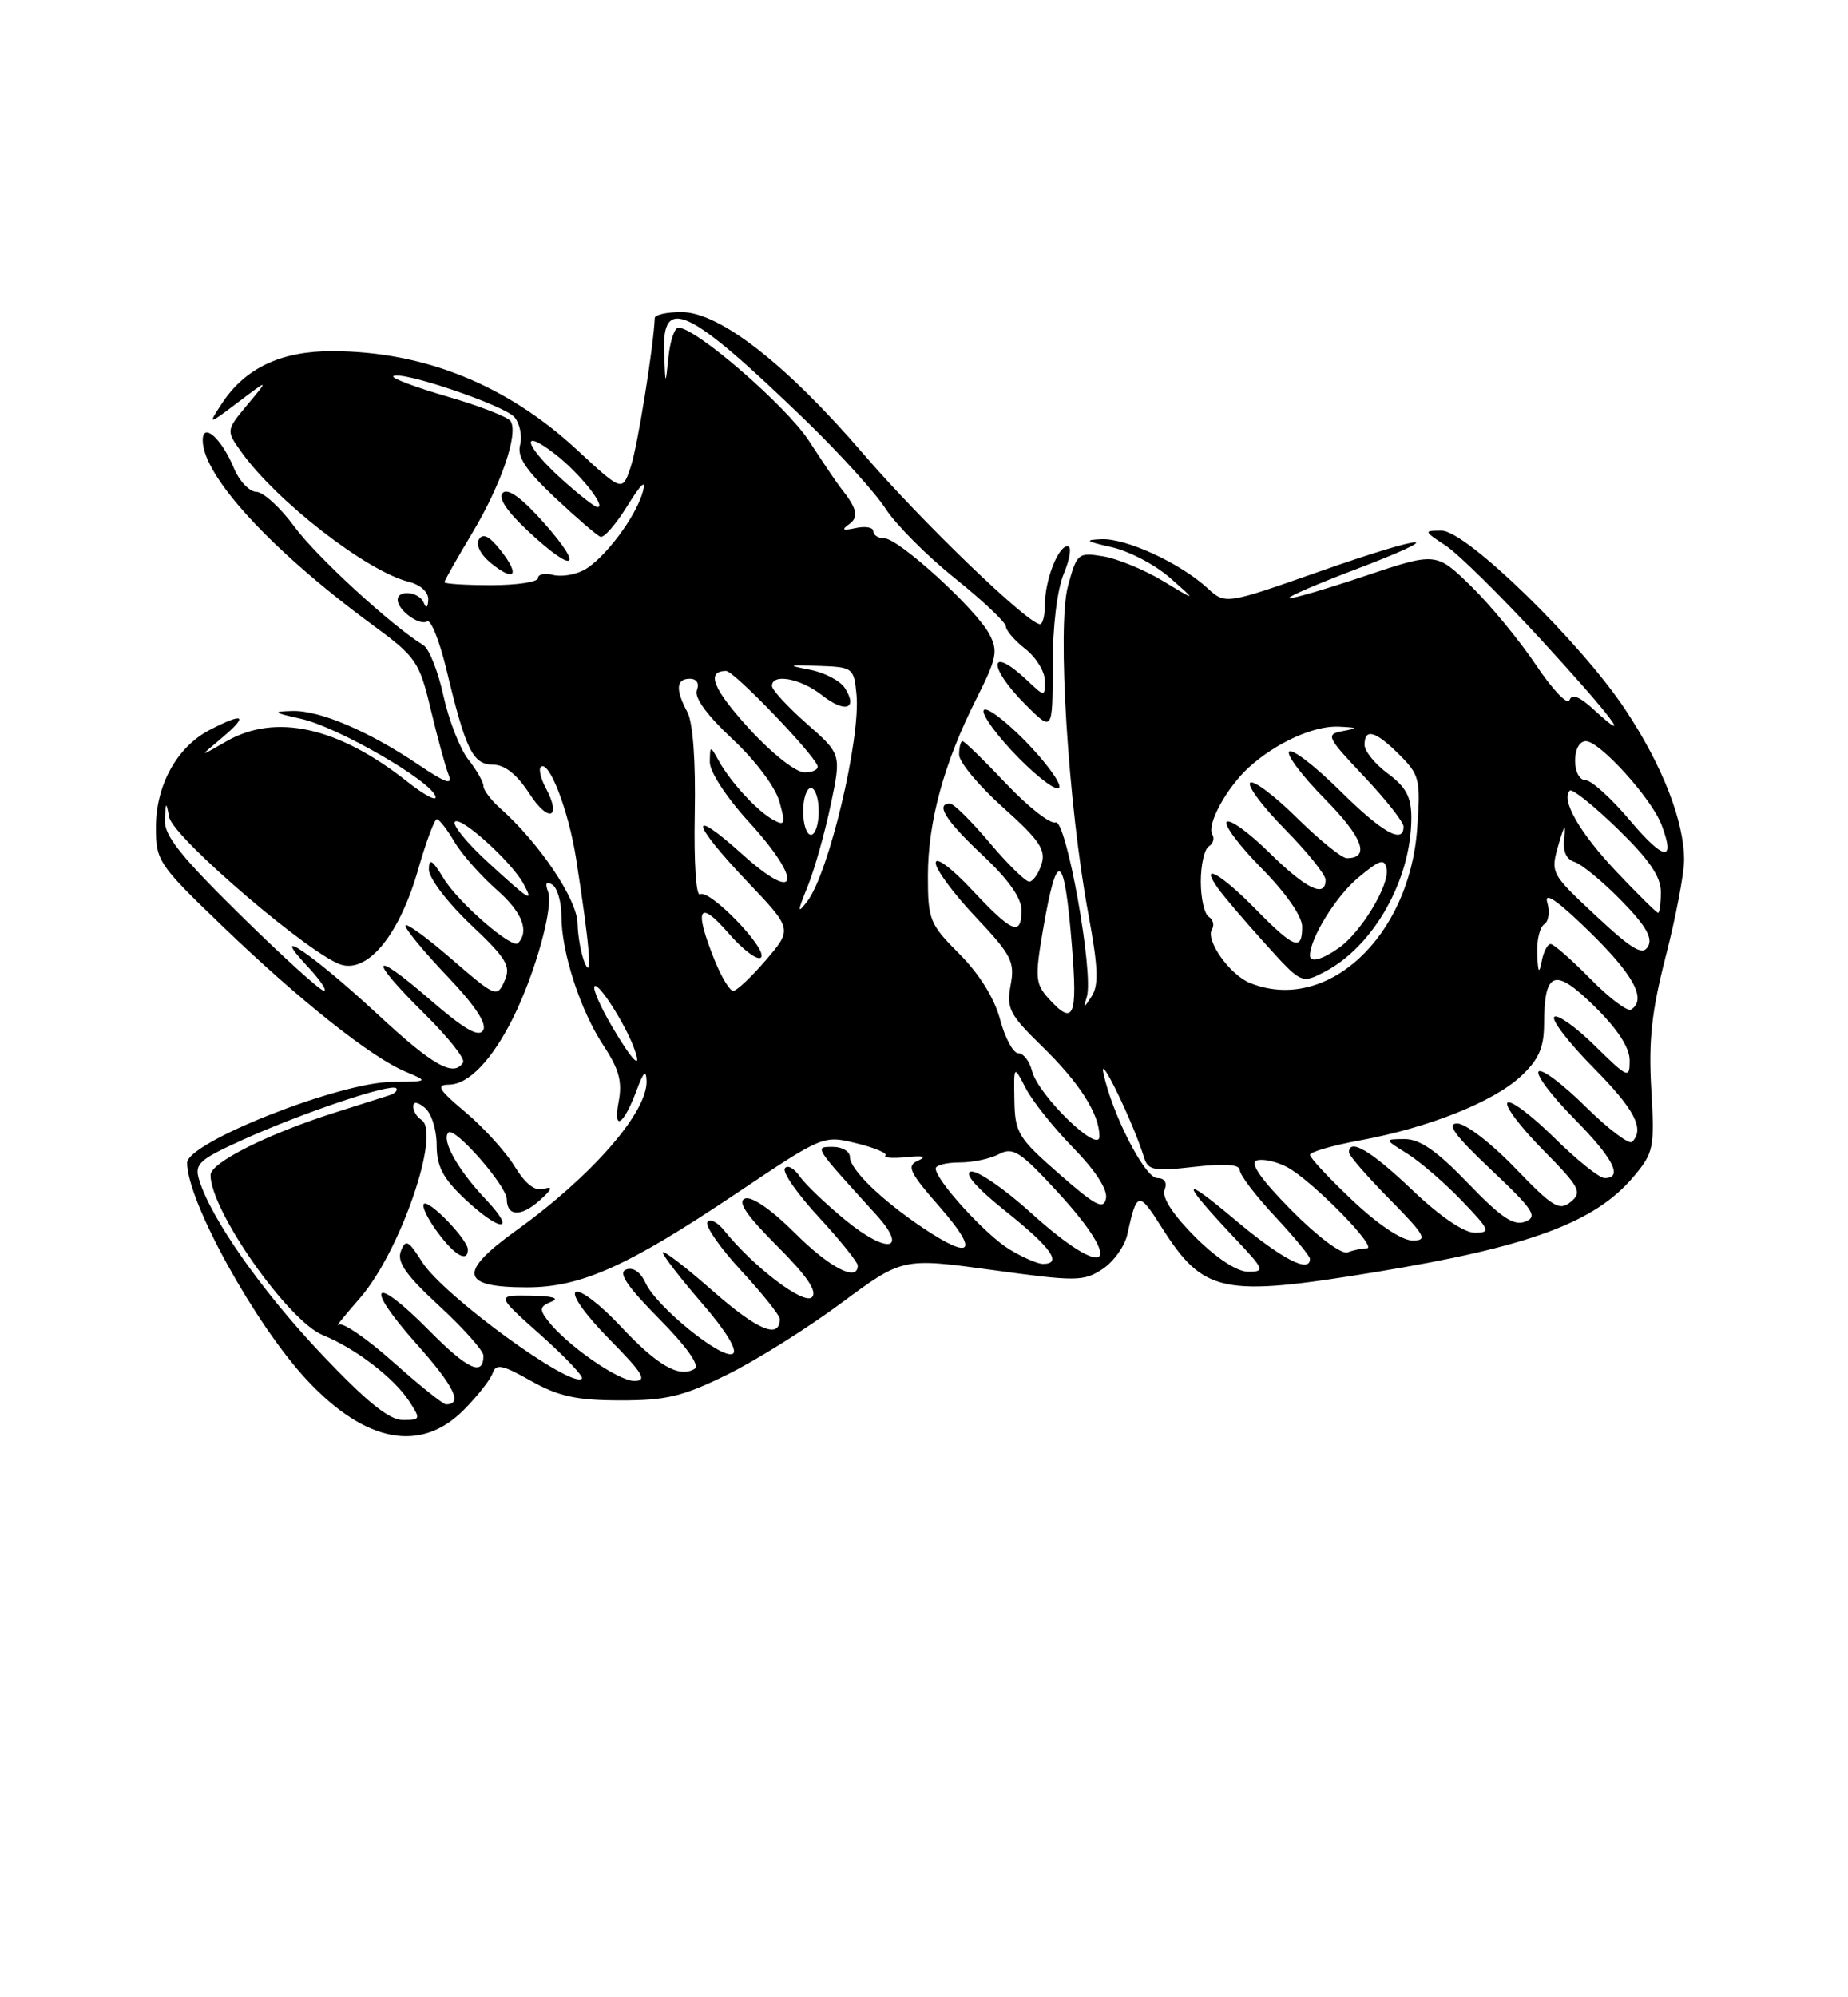 <?xml version="1.0" encoding="UTF-8" standalone="no"?>
<!DOCTYPE svg PUBLIC "-//W3C//DTD SVG 1.1//EN" "http://www.w3.org/Graphics/SVG/1.1/DTD/svg11.dtd" >
<svg xmlns="http://www.w3.org/2000/svg" xmlns:xlink="http://www.w3.org/1999/xlink" version="1.1" viewBox="0 0 237 256">
 <g >
 <path fill="currentColor"
d=" M 59.44 180.75 C 61.22 178.96 62.91 176.82 63.18 176.00 C 63.60 174.75 64.42 174.91 68.09 176.99 C 71.62 178.97 73.91 179.48 79.51 179.49 C 85.45 179.50 87.57 178.99 93.26 176.19 C 96.96 174.37 103.53 170.25 107.86 167.04 C 115.74 161.20 115.74 161.20 127.27 162.78 C 138.01 164.26 138.97 164.25 141.38 162.67 C 142.80 161.74 144.24 159.74 144.57 158.24 C 145.78 152.70 146.02 152.64 148.92 157.22 C 154.37 165.80 156.66 166.29 176.50 163.03 C 196.11 159.81 204.56 156.69 209.49 150.83 C 212.09 147.74 212.21 147.16 211.77 139.59 C 211.41 133.37 211.82 129.61 213.63 122.56 C 214.91 117.58 215.97 112.05 215.98 110.28 C 216.01 105.34 213.22 98.15 208.47 91.00 C 202.72 82.31 188.02 68.00 184.87 68.01 C 182.56 68.01 182.57 68.06 185.41 69.93 C 187.01 70.98 192.52 76.42 197.66 82.01 C 206.75 91.91 209.70 95.83 204.36 90.92 C 202.57 89.27 201.58 88.90 201.28 89.74 C 201.04 90.43 199.10 88.40 196.99 85.24 C 194.87 82.08 191.12 77.53 188.66 75.13 C 184.18 70.76 184.18 70.76 174.91 73.87 C 169.81 75.58 165.50 76.83 165.33 76.66 C 165.15 76.48 168.87 74.87 173.58 73.08 C 186.35 68.24 183.16 68.35 169.24 73.24 C 157.15 77.49 157.15 77.49 154.83 75.36 C 151.35 72.17 144.45 68.99 141.29 69.11 C 139.00 69.20 139.23 69.38 142.56 70.13 C 144.80 70.63 148.17 72.40 150.06 74.07 C 153.50 77.09 153.50 77.09 149.14 74.46 C 146.75 73.02 143.29 71.60 141.46 71.30 C 138.25 70.78 138.10 70.91 136.96 75.13 C 135.56 80.32 136.99 103.23 139.58 117.17 C 140.83 123.90 140.93 126.25 140.02 127.67 C 139.01 129.24 138.92 129.26 139.38 127.77 C 140.30 124.81 136.73 104.89 135.37 105.41 C 134.71 105.66 131.86 103.43 129.03 100.44 C 126.20 97.45 123.69 95.00 123.44 95.00 C 123.20 95.00 123.00 95.78 123.00 96.73 C 123.00 97.68 125.54 100.73 128.64 103.50 C 133.31 107.68 134.16 108.93 133.57 110.77 C 133.18 112.00 132.47 113.00 131.99 113.00 C 131.51 113.00 129.22 110.75 126.90 108.00 C 124.58 105.25 122.31 103.00 121.84 103.00 C 119.91 103.00 121.29 105.19 126.00 109.60 C 129.27 112.66 131.00 115.09 131.00 116.64 C 131.00 120.07 129.83 119.59 124.64 114.04 C 122.00 111.23 120.00 109.74 120.00 110.60 C 120.00 111.44 122.30 114.55 125.12 117.53 C 129.72 122.40 130.17 123.27 129.61 126.26 C 129.05 129.24 129.46 130.03 133.57 134.04 C 138.44 138.77 141.00 142.78 141.00 145.65 C 141.00 148.02 133.14 140.39 132.35 137.26 C 132.04 136.02 131.25 135.00 130.60 135.00 C 129.95 135.00 128.89 133.05 128.26 130.67 C 127.53 127.94 125.59 124.83 123.05 122.28 C 119.23 118.46 119.00 117.90 119.00 112.30 C 119.00 105.34 121.05 97.82 125.20 89.60 C 127.85 84.35 128.03 83.43 126.86 81.25 C 125.14 78.02 115.24 69.00 113.42 69.00 C 112.64 69.00 112.00 68.59 112.00 68.09 C 112.00 67.60 110.99 67.41 109.75 67.68 C 108.09 68.04 107.86 67.92 108.88 67.20 C 110.19 66.27 109.93 65.18 107.79 62.50 C 107.35 61.95 105.53 59.25 103.75 56.51 C 100.84 52.04 89.25 42.00 87.00 42.00 C 86.52 42.00 85.94 43.69 85.73 45.75 C 85.34 49.50 85.34 49.50 85.17 45.25 C 84.87 37.72 88.24 39.33 103.35 53.92 C 107.66 58.09 112.27 63.17 113.58 65.21 C 114.90 67.25 118.91 71.27 122.49 74.14 C 126.07 77.01 129.00 79.78 129.00 80.29 C 129.00 80.80 130.12 82.10 131.50 83.18 C 132.88 84.26 134.00 86.09 134.00 87.25 C 134.00 89.35 134.00 89.35 131.69 87.17 C 126.79 82.58 126.62 85.42 131.50 90.30 C 135.00 93.80 135.00 93.80 135.00 85.37 C 135.00 80.27 135.57 75.57 136.45 73.47 C 137.25 71.54 137.46 70.00 136.92 70.00 C 135.69 70.00 134.00 74.37 134.00 77.57 C 134.00 78.90 133.72 80.00 133.38 80.00 C 131.84 80.00 118.19 66.86 110.75 58.21 C 100.82 46.66 92.27 40.00 87.39 40.00 C 85.53 40.00 83.99 40.34 83.97 40.75 C 83.82 44.43 81.77 57.17 80.91 59.77 C 79.83 63.06 79.83 63.06 74.00 57.66 C 64.98 49.31 54.37 45.04 42.62 45.01 C 36.01 45.00 31.41 47.19 28.42 51.77 C 26.64 54.50 26.64 54.50 30.57 51.53 C 34.50 48.56 34.50 48.56 31.74 51.86 C 28.99 55.17 28.99 55.17 30.93 57.90 C 35.44 64.23 47.01 73.21 52.42 74.57 C 53.94 74.95 54.97 75.89 54.92 76.86 C 54.87 77.90 54.66 78.04 54.34 77.25 C 53.77 75.84 51.00 75.53 51.00 76.88 C 51.00 78.20 53.79 80.25 54.78 79.64 C 55.25 79.35 56.36 82.12 57.25 85.80 C 59.73 96.14 60.64 98.00 63.23 98.01 C 64.75 98.02 66.30 99.26 67.92 101.76 C 70.37 105.54 72.08 104.89 69.98 100.97 C 69.35 99.79 69.07 98.60 69.35 98.32 C 70.38 97.29 72.92 103.87 73.89 110.09 C 75.61 121.11 76.00 125.70 75.03 123.50 C 74.54 122.40 74.11 120.08 74.07 118.34 C 74.00 115.24 69.16 108.05 64.15 103.60 C 62.97 102.55 62.00 101.27 62.00 100.75 C 62.00 100.24 61.13 98.70 60.06 97.35 C 58.99 95.99 57.56 92.32 56.87 89.19 C 56.19 86.06 55.03 83.13 54.29 82.69 C 50.27 80.24 40.59 71.36 37.76 67.51 C 35.97 65.07 33.77 63.06 32.87 63.04 C 31.98 63.02 30.69 61.66 30.01 60.03 C 28.43 56.22 26.00 54.03 26.00 56.43 C 26.00 60.98 34.74 70.49 47.61 79.97 C 53.40 84.22 53.76 84.74 55.25 90.97 C 56.11 94.56 57.13 98.31 57.53 99.30 C 58.08 100.68 57.20 100.39 53.72 98.05 C 47.32 93.72 41.00 91.03 37.50 91.13 C 34.86 91.20 35.00 91.33 38.63 92.14 C 43.31 93.19 55.18 100.03 55.85 102.06 C 56.10 102.80 54.48 101.96 52.25 100.20 C 43.37 93.16 35.32 91.38 29.00 95.04 C 25.50 97.06 25.50 97.06 28.50 94.54 C 31.91 91.66 31.29 91.28 26.91 93.55 C 22.72 95.72 20.01 100.59 20.00 106.00 C 19.99 110.35 20.28 110.78 28.56 118.74 C 38.38 128.19 47.58 135.50 51.97 137.34 C 54.99 138.62 54.99 138.62 50.25 138.67 C 43.43 138.74 24.00 146.43 24.00 149.05 C 24.00 153.96 32.73 169.78 39.35 176.87 C 46.85 184.91 53.93 186.27 59.44 180.75 Z  M 131.38 94.87 C 128.70 92.16 126.35 90.45 126.14 91.07 C 125.94 91.69 127.95 94.41 130.62 97.13 C 133.30 99.84 135.65 101.55 135.86 100.93 C 136.06 100.31 134.05 97.59 131.38 94.87 Z  M 41.20 173.53 C 33.57 165.47 27.05 156.18 25.54 151.22 C 24.92 149.18 25.51 148.64 31.17 146.08 C 38.76 142.64 50.14 138.81 50.81 139.48 C 51.07 139.74 50.66 140.15 49.89 140.40 C 49.13 140.64 46.05 141.62 43.05 142.57 C 34.41 145.30 27.00 149.02 27.00 150.61 C 27.00 155.17 36.96 169.34 41.43 171.14 C 45.55 172.80 50.49 176.58 52.45 179.56 C 53.99 181.91 53.96 182.00 51.63 182.00 C 49.90 182.00 46.95 179.60 41.20 173.53 Z  M 50.38 174.53 C 47.01 171.53 43.88 169.39 43.41 169.79 C 42.94 170.18 44.18 168.65 46.16 166.38 C 51.32 160.48 56.61 145.11 54.03 143.52 C 53.46 143.17 53.00 142.40 53.00 141.82 C 53.00 141.15 53.55 141.21 54.50 142.00 C 55.33 142.68 56.00 144.82 56.00 146.75 C 56.00 149.48 56.79 151.01 59.57 153.63 C 64.14 157.95 66.38 158.04 62.32 153.75 C 58.70 149.93 56.56 146.10 57.51 145.16 C 58.31 144.38 64.96 151.97 64.99 153.69 C 65.01 155.91 66.78 156.00 69.15 153.91 C 70.77 152.48 70.97 152.00 69.80 152.37 C 68.63 152.73 67.44 151.84 65.99 149.48 C 64.83 147.60 61.99 144.48 59.69 142.55 C 56.24 139.66 55.87 139.04 57.58 139.02 C 60.09 139.00 63.08 135.89 65.78 130.50 C 68.63 124.80 71.02 116.22 70.29 114.30 C 69.87 113.21 70.05 112.91 70.83 113.39 C 71.47 113.79 72.00 115.59 72.00 117.40 C 72.00 122.06 74.43 129.54 77.42 134.05 C 79.39 137.04 79.83 138.65 79.34 141.20 C 78.59 145.14 79.99 144.22 81.67 139.68 C 82.52 137.38 82.87 137.06 82.92 138.53 C 83.07 142.52 75.92 150.73 66.22 157.70 C 58.68 163.12 59.04 165.00 67.59 165.00 C 74.52 165.00 80.52 162.30 94.53 152.90 C 105.54 145.52 105.58 145.50 109.83 146.54 C 112.18 147.11 113.85 147.82 113.55 148.11 C 113.26 148.41 114.47 148.50 116.26 148.32 C 118.41 148.10 118.91 148.24 117.75 148.76 C 116.22 149.43 116.59 150.21 120.57 154.76 C 125.59 160.50 124.67 161.60 118.39 157.40 C 113.09 153.85 109.00 149.90 109.00 148.31 C 109.00 147.59 108.02 147.00 106.83 147.00 C 104.41 147.00 104.31 146.84 112.32 155.64 C 116.57 160.30 113.85 160.83 108.43 156.39 C 105.92 154.33 103.27 151.80 102.54 150.75 C 101.81 149.71 100.96 149.26 100.65 149.77 C 100.33 150.27 102.31 153.09 105.04 156.04 C 107.77 159.00 110.00 161.77 110.00 162.21 C 110.00 164.36 106.40 162.49 101.94 158.04 C 98.97 155.07 96.40 153.29 95.55 153.62 C 94.53 154.01 95.72 155.76 99.65 159.69 C 103.50 163.54 104.86 165.54 104.13 166.27 C 103.10 167.30 96.66 162.41 92.89 157.73 C 92.01 156.63 91.03 156.14 90.72 156.64 C 90.41 157.15 92.37 159.96 95.08 162.89 C 97.78 165.81 100.00 168.59 100.00 169.05 C 100.00 171.69 97.17 170.51 91.46 165.50 C 87.91 162.38 85.00 160.15 85.00 160.53 C 85.00 160.91 87.26 163.84 90.03 167.04 C 93.09 170.56 94.64 173.10 93.99 173.51 C 92.64 174.34 84.19 167.50 82.79 164.44 C 82.15 163.04 81.19 162.37 80.29 162.72 C 79.24 163.12 80.40 164.85 84.52 169.02 C 88.03 172.57 89.78 175.02 89.09 175.44 C 87.12 176.66 84.31 175.04 79.54 169.94 C 76.98 167.20 74.41 165.25 73.84 165.60 C 73.25 165.96 75.09 168.55 78.12 171.62 C 82.47 176.03 83.06 177.00 81.35 177.00 C 79.26 177.00 72.60 172.34 70.22 169.22 C 69.15 167.82 69.23 167.43 70.72 166.84 C 71.84 166.40 70.84 166.11 68.05 166.07 C 63.60 166.00 63.60 166.00 69.35 171.12 C 72.51 173.94 74.88 176.45 74.63 176.70 C 73.29 178.04 56.88 166.07 54.14 161.76 C 52.37 158.96 52.02 158.78 51.41 160.37 C 50.88 161.76 52.06 163.44 56.36 167.41 C 59.46 170.27 62.00 173.13 62.00 173.75 C 62.00 176.48 59.98 175.54 55.00 170.50 C 47.81 163.22 46.58 164.59 53.42 172.26 C 58.26 177.70 59.39 180.01 57.19 180.00 C 56.81 179.99 53.75 177.53 50.38 174.53 Z  M 60.00 160.15 C 60.00 158.88 54.98 153.69 54.36 154.31 C 54.06 154.60 54.85 156.23 56.10 157.92 C 58.31 160.92 60.00 161.88 60.00 160.15 Z  M 153.25 158.52 C 150.42 155.68 148.99 153.48 149.35 152.52 C 149.72 151.57 149.36 151.00 148.41 151.00 C 146.82 151.00 142.60 142.76 141.50 137.50 C 140.92 134.74 145.43 144.10 146.72 148.36 C 147.23 150.01 147.98 150.15 153.15 149.56 C 157.12 149.11 159.00 149.25 159.00 149.99 C 159.00 150.59 161.03 153.25 163.50 155.90 C 165.97 158.54 168.00 161.00 168.00 161.35 C 168.00 163.27 164.35 161.36 158.31 156.28 C 151.31 150.39 151.35 151.28 158.40 158.75 C 162.16 162.73 162.27 163.00 160.08 163.00 C 158.64 163.00 156.01 161.27 153.25 158.52 Z  M 129.42 160.11 C 126.37 158.25 120.00 151.26 120.00 149.77 C 120.00 149.35 121.38 149.00 123.07 149.00 C 124.75 149.00 127.04 148.52 128.14 147.92 C 129.90 146.99 130.85 147.60 135.53 152.67 C 144.51 162.40 142.09 164.39 132.18 155.42 C 128.79 152.36 125.35 150.00 124.52 150.17 C 123.58 150.38 125.23 152.26 129.01 155.28 C 134.84 159.93 136.30 162.00 133.75 162.00 C 133.06 161.99 131.11 161.15 129.42 160.11 Z  M 165.63 155.13 C 161.77 151.23 160.25 149.07 161.15 148.75 C 161.89 148.49 163.62 148.85 165.00 149.56 C 168.11 151.15 176.83 160.00 175.29 160.00 C 174.67 160.00 173.56 160.23 172.82 160.52 C 172.05 160.81 168.95 158.49 165.63 155.13 Z  M 173.44 153.85 C 170.45 151.03 168.00 148.40 168.00 148.03 C 168.00 147.65 170.90 146.81 174.45 146.16 C 183.24 144.54 191.55 141.22 195.07 137.93 C 197.32 135.83 198.00 134.30 198.02 131.35 C 198.04 124.42 199.34 123.94 204.46 128.96 C 207.45 131.89 209.00 134.27 209.00 135.92 C 209.00 138.30 208.79 138.21 204.52 134.02 C 202.06 131.60 199.72 129.95 199.33 130.34 C 198.94 130.73 201.18 133.64 204.31 136.81 C 209.64 142.19 210.96 144.71 209.31 146.36 C 208.93 146.74 206.24 144.70 203.33 141.83 C 200.43 138.96 197.73 136.94 197.33 137.33 C 196.94 137.73 198.95 140.41 201.81 143.31 C 206.90 148.46 208.21 151.00 205.78 151.00 C 205.11 151.00 202.20 148.66 199.31 145.81 C 196.41 142.95 193.73 140.94 193.33 141.33 C 192.94 141.73 194.98 144.44 197.86 147.36 C 202.60 152.16 202.95 152.80 201.45 154.04 C 199.99 155.25 199.15 154.74 194.31 149.71 C 191.30 146.57 187.96 144.00 186.89 144.00 C 185.45 144.00 186.59 145.55 191.22 149.92 C 196.68 155.07 197.25 155.94 195.61 156.58 C 194.13 157.16 192.51 156.07 188.27 151.66 C 184.32 147.55 182.10 146.00 180.17 146.00 C 177.50 146.01 177.50 146.01 180.50 147.88 C 182.15 148.92 185.28 151.62 187.45 153.88 C 191.10 157.68 191.23 158.00 189.13 158.00 C 187.73 158.00 184.62 155.87 181.09 152.50 C 175.84 147.50 173.00 145.82 173.00 147.72 C 173.00 148.11 175.35 150.81 178.22 153.72 C 182.79 158.35 183.15 159.00 181.16 159.00 C 179.79 159.00 176.71 156.95 173.44 153.85 Z  M 135.83 150.46 C 130.56 145.85 130.16 145.18 130.09 141.00 C 130.01 136.50 130.01 136.50 131.56 139.50 C 132.41 141.15 135.16 144.58 137.65 147.13 C 140.46 150.00 142.06 152.46 141.84 153.59 C 141.55 155.11 140.52 154.57 135.83 150.46 Z  M 48.44 130.01 C 40.20 122.37 34.17 118.26 39.44 123.87 C 41.05 125.59 42.00 127.00 41.55 127.00 C 41.09 127.00 36.28 122.64 30.86 117.31 C 23.15 109.73 21.03 107.07 21.14 105.06 C 21.26 102.72 21.31 102.70 21.70 104.74 C 22.22 107.39 40.22 122.77 43.89 123.69 C 47.37 124.56 51.29 119.62 53.64 111.40 C 54.65 107.88 55.72 105.00 56.02 105.00 C 56.32 105.00 57.34 106.30 58.27 107.89 C 59.21 109.48 61.67 112.26 63.74 114.08 C 66.96 116.91 67.92 119.35 66.43 120.89 C 65.68 121.67 58.78 115.68 56.92 112.63 C 55.42 110.17 55.01 109.92 55.00 111.46 C 55.00 112.54 57.40 115.70 60.34 118.48 C 65.00 122.89 65.56 123.82 64.70 125.74 C 63.74 127.89 63.56 127.81 57.86 122.88 C 54.64 120.09 52.00 118.19 52.00 118.65 C 52.00 119.12 54.42 122.05 57.38 125.15 C 60.91 128.85 62.48 131.22 61.96 132.06 C 61.38 133.00 59.51 131.91 55.08 128.07 C 47.52 121.52 47.12 122.71 54.45 129.95 C 57.45 132.92 59.68 135.71 59.39 136.17 C 58.20 138.10 55.55 136.61 48.44 130.01 Z  M 78.42 131.45 C 76.96 128.95 75.98 126.69 76.25 126.41 C 76.76 125.90 80.08 131.08 81.28 134.25 C 82.46 137.39 81.14 136.10 78.42 131.45 Z  M 134.46 127.96 C 132.79 126.11 132.72 125.27 133.73 119.36 C 135.57 108.61 136.48 109.07 137.47 121.25 C 138.21 130.41 137.70 131.54 134.46 127.96 Z  M 203.96 125.46 C 201.55 123.01 199.26 121.00 198.86 121.00 C 198.46 121.00 197.94 122.01 197.71 123.25 C 197.39 124.91 197.24 124.66 197.14 122.31 C 197.06 120.55 197.47 118.83 198.04 118.47 C 198.61 118.12 198.79 116.86 198.43 115.67 C 198.00 114.21 199.78 115.45 203.89 119.47 C 209.55 125.00 211.22 128.13 209.17 129.40 C 208.71 129.68 206.36 127.91 203.96 125.46 Z  M 91.61 122.98 C 88.98 116.41 89.61 115.22 93.40 119.58 C 95.27 121.74 97.15 123.15 97.59 122.73 C 98.58 121.76 90.99 113.89 89.78 114.63 C 89.27 114.95 88.98 110.50 89.10 104.32 C 89.23 97.60 88.87 92.63 88.16 91.29 C 86.60 88.38 86.70 87.00 88.47 87.00 C 89.35 87.00 89.71 87.59 89.37 88.47 C 89.01 89.41 90.70 91.71 93.93 94.72 C 96.88 97.47 99.44 100.88 99.96 102.75 C 100.76 105.62 100.67 105.89 99.18 105.09 C 97.15 104.00 93.68 100.24 92.17 97.50 C 91.08 95.54 91.06 95.54 91.03 97.67 C 91.01 98.91 93.17 102.22 96.08 105.39 C 103.02 112.99 102.42 115.99 95.25 109.54 C 88.22 103.21 88.57 105.36 95.81 112.97 C 101.63 119.08 101.63 119.08 98.24 123.04 C 96.37 125.22 94.48 127.00 94.03 127.00 C 93.58 127.00 92.49 125.19 91.61 122.98 Z  M 160.31 125.99 C 157.72 124.95 154.57 120.51 155.43 119.11 C 155.76 118.58 155.58 117.86 155.02 117.51 C 154.46 117.16 154.00 115.14 154.00 113.00 C 154.00 110.86 154.46 108.84 155.02 108.49 C 155.58 108.14 155.78 107.46 155.48 106.96 C 154.71 105.72 157.31 100.96 160.15 98.37 C 163.63 95.20 168.53 92.98 171.70 93.14 C 174.16 93.26 174.22 93.33 172.18 93.71 C 169.99 94.13 170.14 94.45 174.93 99.52 C 177.72 102.47 180.00 105.36 180.00 105.94 C 180.00 108.26 177.28 106.73 171.81 101.31 C 168.64 98.18 165.73 95.94 165.33 96.33 C 164.94 96.73 167.01 99.47 169.93 102.43 C 174.78 107.34 175.76 110.00 172.72 110.00 C 172.08 110.00 169.20 107.66 166.31 104.81 C 163.41 101.95 160.73 99.94 160.33 100.33 C 159.94 100.73 161.95 103.41 164.81 106.31 C 167.66 109.20 170.00 112.11 170.00 112.78 C 170.00 115.15 167.52 113.95 162.81 109.31 C 160.19 106.73 157.72 104.94 157.33 105.34 C 156.94 105.73 158.95 108.41 161.81 111.31 C 164.92 114.46 167.00 117.45 167.00 118.78 C 167.00 121.96 165.98 121.57 161.00 116.50 C 156.55 111.96 153.77 110.43 156.19 113.84 C 156.91 114.86 159.61 118.03 162.20 120.89 C 166.89 126.10 166.90 126.10 169.86 124.57 C 176.16 121.31 181.00 112.73 181.00 104.82 C 181.00 102.15 180.32 100.88 178.00 99.16 C 176.35 97.94 175.00 96.28 175.00 95.47 C 175.00 93.28 176.41 93.68 179.48 96.75 C 182.06 99.33 182.20 99.92 181.75 106.18 C 180.76 120.13 170.13 129.95 160.31 125.99 Z  M 168.00 122.47 C 168.00 120.28 171.31 114.91 174.11 112.56 C 176.94 110.18 177.55 109.98 177.83 111.36 C 178.23 113.43 174.56 119.49 171.70 121.50 C 169.51 123.03 168.00 123.42 168.00 122.47 Z  M 204.66 117.37 C 198.85 111.94 198.83 111.90 199.89 108.21 C 200.58 105.80 200.84 105.46 200.62 107.23 C 200.39 109.09 200.81 110.12 201.94 110.48 C 202.84 110.77 205.53 112.98 207.90 115.40 C 211.03 118.59 211.98 120.21 211.36 121.30 C 210.67 122.52 209.37 121.76 204.66 117.37 Z  M 103.60 113.56 C 104.47 111.40 105.79 106.71 106.54 103.14 C 107.90 96.66 107.90 96.66 103.45 92.75 C 101.00 90.59 99.00 88.42 99.00 87.92 C 99.00 86.27 102.67 86.95 105.42 89.11 C 108.36 91.43 110.06 90.90 108.36 88.20 C 107.77 87.27 105.76 86.21 103.90 85.85 C 100.87 85.26 100.99 85.21 105.00 85.35 C 109.38 85.50 109.51 85.60 109.84 89.00 C 110.39 94.69 106.29 111.94 103.52 115.54 C 102.23 117.21 102.24 116.92 103.60 113.56 Z  M 207.28 111.70 C 202.57 106.72 200.16 102.51 201.33 101.33 C 201.62 101.05 204.36 103.24 207.43 106.21 C 211.48 110.14 213.00 112.35 213.00 114.31 C 213.00 115.79 212.84 117.00 212.65 117.00 C 212.45 117.00 210.03 114.61 207.28 111.70 Z  M 62.56 110.50 C 59.86 108.03 57.97 105.70 58.35 105.32 C 59.09 104.57 65.59 110.44 67.12 113.25 C 68.51 115.80 67.99 115.49 62.56 110.50 Z  M 209.04 105.16 C 206.65 102.32 204.08 100.00 203.34 100.00 C 202.58 100.00 202.00 98.93 202.00 97.50 C 202.00 96.04 202.57 95.00 203.38 95.00 C 205.16 95.00 211.79 102.32 213.08 105.70 C 214.92 110.55 213.41 110.34 209.04 105.16 Z  M 103.00 104.00 C 103.00 102.35 103.45 101.00 104.00 101.00 C 104.55 101.00 105.00 102.35 105.00 104.00 C 105.00 105.65 104.55 107.00 104.00 107.00 C 103.45 107.00 103.00 105.65 103.00 104.00 Z  M 96.09 93.41 C 91.41 88.29 90.50 86.00 93.13 86.00 C 94.12 86.00 104.17 96.42 104.83 98.13 C 105.02 98.61 104.27 99.00 103.18 99.00 C 102.05 99.00 99.01 96.60 96.09 93.41 Z  M 57.00 74.62 C 57.00 74.41 58.59 71.61 60.52 68.39 C 64.22 62.25 66.51 55.63 65.49 53.99 C 65.16 53.45 61.54 52.04 57.44 50.85 C 53.34 49.66 50.19 48.48 50.44 48.23 C 51.26 47.40 64.71 51.95 65.99 53.48 C 66.67 54.31 67.00 55.91 66.70 57.03 C 66.30 58.56 67.44 60.27 71.18 63.79 C 73.94 66.38 76.56 68.64 77.01 68.80 C 77.46 68.97 79.02 67.17 80.48 64.80 C 82.22 62.00 82.90 61.37 82.45 63.00 C 81.56 66.26 77.47 71.68 74.86 73.08 C 73.72 73.68 71.94 73.96 70.90 73.68 C 69.85 73.41 69.00 73.60 69.00 74.09 C 69.00 74.59 66.30 75.00 63.00 75.00 C 59.70 75.00 57.00 74.83 57.00 74.62 Z  M 64.19 70.52 C 62.78 68.72 61.93 68.30 61.42 69.13 C 60.99 69.83 61.63 71.09 62.98 72.19 C 66.05 74.67 66.73 73.74 64.19 70.52 Z  M 69.83 67.10 C 67.00 63.89 65.15 62.53 64.50 63.16 C 63.84 63.79 64.94 65.47 67.71 68.06 C 73.63 73.60 75.02 72.97 69.83 67.10 Z  M 72.00 61.38 C 67.25 57.09 66.63 54.68 71.17 58.19 C 74.31 60.61 77.82 65.00 76.62 65.00 C 76.28 65.00 74.20 63.37 72.00 61.38 Z "/>
</g>
</svg>
